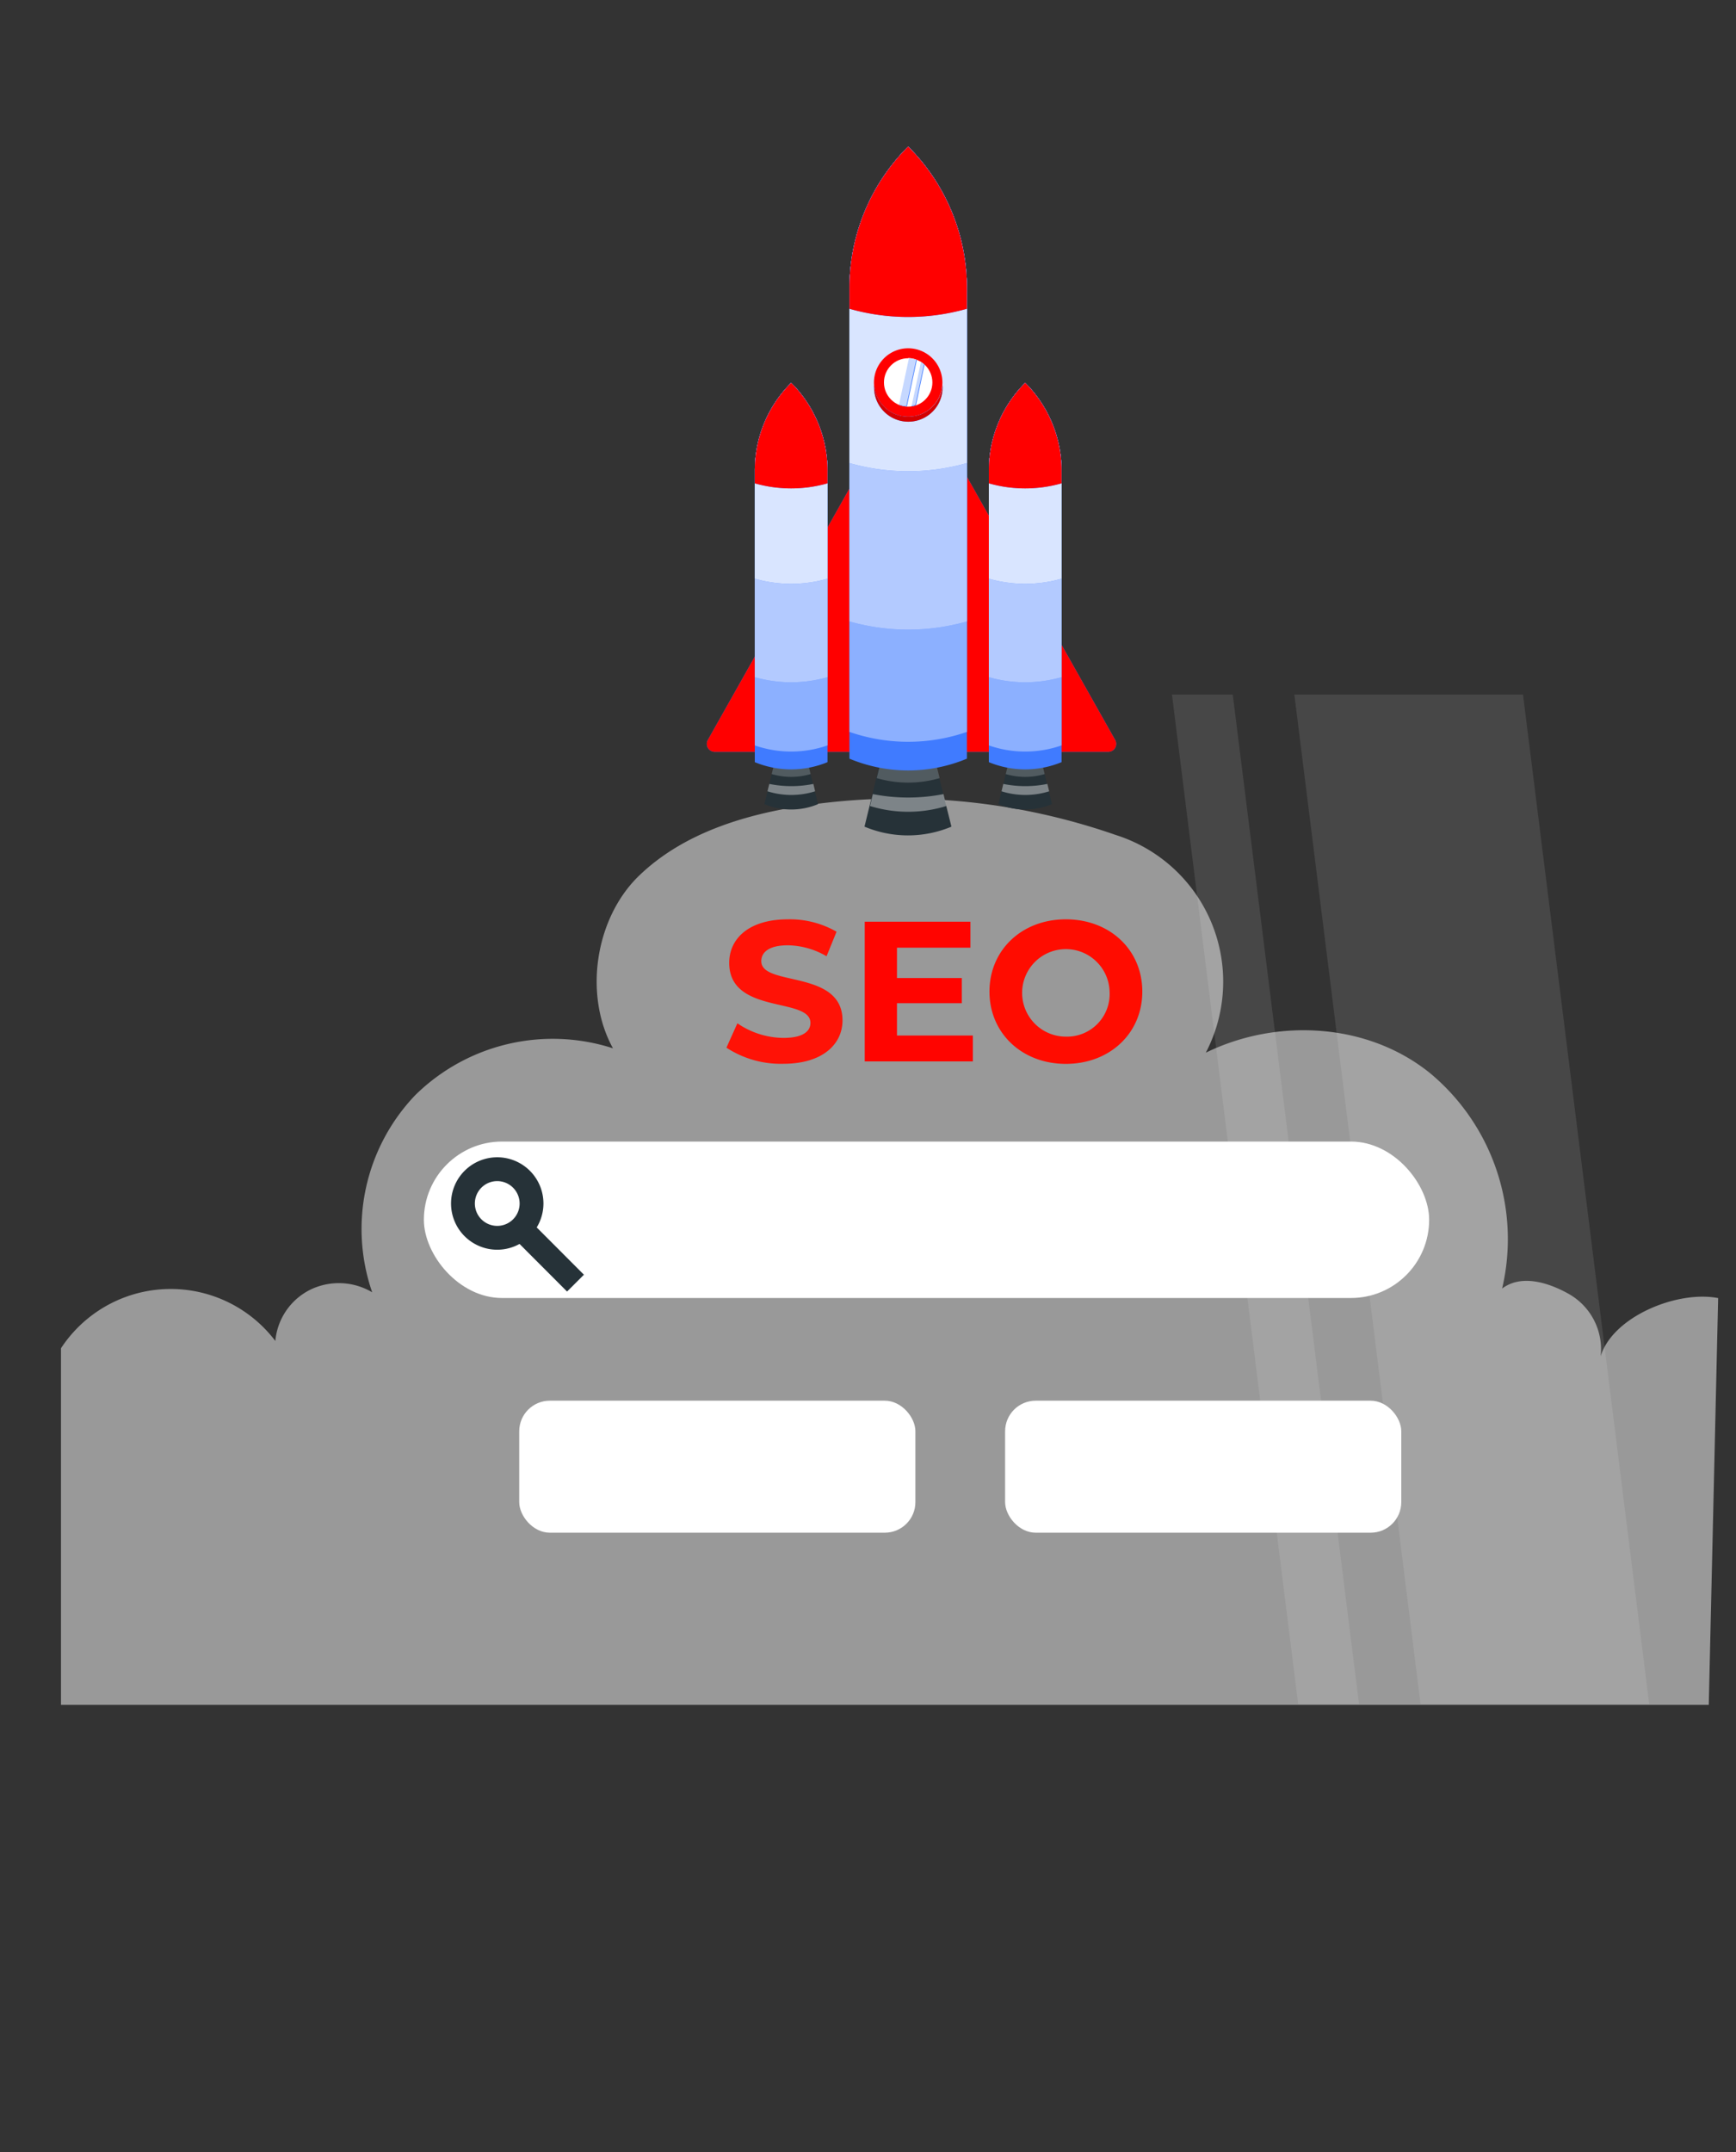 <?xml version="1.0" encoding="UTF-8" standalone="no"?>
<!-- Created with Inkscape (http://www.inkscape.org/) -->

<svg
   width="231.415mm"
   height="286.787mm"
   viewBox="0 0 231.415 286.787"
   version="1.1"
   id="svg1114"
   inkscape:version="1.2.2 (732a01da63, 2022-12-09)"
   sodipodi:docname="drawingQZZZZZ.svg"
   xmlns:inkscape="http://www.inkscape.org/namespaces/inkscape"
   xmlns:sodipodi="http://sodipodi.sourceforge.net/DTD/sodipodi-0.dtd"
   xmlns="http://www.w3.org/2000/svg"
   xmlns:svg="http://www.w3.org/2000/svg">
  <rect x="0" y="0" width="231.415" height="286.787" fill="#333333" stroke="none"/>
  <sodipodi:namedview
     id="namedview1116"
     pagecolor="#ffffff"
     bordercolor="#000000"
     borderopacity="0.25"
     inkscape:showpageshadow="2"
     inkscape:pageopacity="0.0"
     inkscape:pagecheckerboard="0"
     inkscape:deskcolor="#d1d1d1"
     inkscape:document-units="mm"
     showgrid="false"
     inkscape:zoom="0.23028549"
     inkscape:cx="468.98308"
     inkscape:cy="568.85911"
     inkscape:window-width="1366"
     inkscape:window-height="697"
     inkscape:window-x="-8"
     inkscape:window-y="-8"
     inkscape:window-maximized="1"
     inkscape:current-layer="layer1" />
  <defs
     id="defs1111" />
  <g
     inkscape:label="Layer 1"
     inkscape:groupmode="layer"
     id="layer1"
     transform="translate(32.984,16.436)">
    <path
       d="m 196.05,156.544 c -5.44,-1.058 -14.055,2.466 -15.663,7.758 a 8.467,8.467 0 0 0 -4.075,-8.213 c -2.805,-1.619 -6.477,-2.762 -9.059,-0.815 a 28.765,28.765 0 0 0 -9.588,-28.691 c -8.276,-6.699 -20.352,-7.408 -29.909,-2.741 A 20.5,20.5 0 0 0 115.754,94.832 87.312,87.312 0 0 0 74.32,90.906 c -8.054,1.185 -16.267,3.704 -22.119,9.356 -5.853,5.652 -7.408,15.875 -3.471,22.998 a 26.13,26.13 0 0 0 -26.352,6.234 25.802,25.802 0 0 0 -5.747,26.278 8.71,8.71 0 0 0 -8.308,-0.318 8.467,8.467 0 0 0 -4.604,6.805 17.494,17.494 0 0 0 -28.575,0.974 v 47.519 H 194.801 Z"
       style="opacity:0.5;fill:#ffffff;stroke-width:1.058"
       id="path585" />
    <rect
       x="23.52"
       y="135.684"
       width="134.006"
       height="20.849"
       rx="10.425"
       style="fill:#ffffff;stroke-width:1.058"
       id="rect587" />
    <path
       d="m 33.299,150.098 a 6.159,6.159 0 1 1 6.16,-6.16 6.17,6.17 0 0 1 -6.16,6.16 z m 0,-9.144 a 2.984,2.984 0 1 0 2.985,2.985 2.995,2.995 0 0 0 -2.985,-2.985 z"
       style="fill:#263238;stroke-width:1.058"
       id="path589" />
    <rect
       x="-79.851"
       y="129.942"
       width="3.175"
       height="10.319"
       transform="rotate(-44.96)"
       style="fill:#263238;stroke-width:1.058"
       id="rect591" />
    <g
       style="opacity:0.1"
       id="g597"
       transform="matrix(1.058,0,0,1.058,-160.799,-140.763)">
      <polygon
         points="276.13,204.99 292.04,332.14 284.37,332.14 268.47,204.99 "
         style="fill:#ffffff"
         id="polygon593" />
      <polygon
         points="283.89,204.99 312.7,204.99 328.6,332.14 299.79,332.14 "
         style="fill:#ffffff"
         id="polygon595" />
    </g>
    <path
       d="m 63.853,123.174 1.46,-3.249 a 10.975,10.975 0 0 0 6.149,1.947 c 2.551,0 3.588,-0.857 3.588,-2 0,-3.482 -10.827,-1.058 -10.827,-8.001 0,-3.175 2.551,-5.8 7.842,-5.8 a 12.478,12.478 0 0 1 6.466,1.651 l -1.333,3.27 a 10.477,10.477 0 0 0 -5.165,-1.46 c -2.551,0 -3.535,0.953 -3.535,2.117 0,3.429 10.827,1.058 10.827,7.895 0,3.111 -2.582,5.779 -7.906,5.779 a 13.24,13.24 0 0 1 -7.567,-2.148 z"
       style="fill:#ff1206;stroke-width:1.058;fill-opacity:1"
       id="path603" />
    <path
       d="m 96.704,121.555 v 3.45 H 82.289 V 106.389 h 14.086 v 3.461 h -9.79 v 4.043 h 8.647 v 3.355 h -8.647 v 4.307 z"
       style="fill:#ff0400;stroke-width:1.058;fill-opacity:1"
       id="path605" />
    <path
       d="m 98.916,115.702 c 0,-5.535 4.307,-9.631 10.181,-9.631 5.874,0 10.192,4.075 10.192,9.631 0,5.556 -4.339,9.631 -10.192,9.631 -5.853,0 -10.181,-4.096 -10.181,-9.631 z m 16.013,0 a 5.831,5.831 0 1 0 -5.853,6.001 5.683,5.683 0 0 0 5.853,-6.001 z"
       style="fill:#ff0c00;stroke-width:1.058;fill-opacity:1"
       id="path607" />
    <rect
       x="36.231"
       y="170.217"
       width="52.811"
       height="17.59"
       rx="4.075"
       style="opacity:1;fill:#ffffff;stroke-width:1.058"
       id="rect609" />
    <rect
       x="101.001"
       y="170.217"
       width="52.811"
       height="17.59"
       rx="4.075"
       style="opacity:1;fill:#ffffff;stroke-width:1.058"
       id="rect611" />
    <path
       d="M 61.366,82.185 87.602,35.618 a 1.058,1.058 0 0 1 1.841,0 l 26.236,46.567 a 1.058,1.058 0 0 1 -0.921,1.566 H 62.298 a 1.058,1.058 0 0 1 -0.931,-1.566 z"
       style="fill:#407bff;stroke-width:1.058"
       id="path613" />
    <path
       d="M 61.366,82.185 87.602,35.618 a 1.058,1.058 0 0 1 1.841,0 l 26.236,46.567 a 1.058,1.058 0 0 1 -0.921,1.566 H 62.298 a 1.058,1.058 0 0 1 -0.931,-1.566 z"
       style="opacity:1;stroke-width:1.058;fill:#ff0000"
       id="path615" />
    <path
       d="m 76.056,90.726 -1.281,-5.228 h -4.593 l -1.27,5.228 a 9.334,9.334 0 0 0 7.144,0 z"
       style="fill:#263238;stroke-width:1.058"
       id="path617" />
    <path
       d="m 70.182,85.498 -0.296,1.217 a 9.197,9.197 0 0 0 5.186,0 l -0.296,-1.217 z"
       style="opacity:0.2;fill:#ffffff;stroke-width:1.058"
       id="path619" />
    <path
       d="m 69.568,88.027 c -0.085,0.339 -0.169,0.667 -0.243,0.984 a 10.583,10.583 0 0 0 6.35,0 l -0.233,-0.984 a 14.817,14.817 0 0 1 -5.874,0 z"
       style="opacity:0.4;fill:#ffffff;stroke-width:1.058"
       id="path621" />
    <path
       d="m 77.326,85.127 a 12.7,12.7 0 0 1 -9.694,0 V 46.286 a 16.499,16.499 0 0 1 4.847,-11.705 16.499,16.499 0 0 1 4.847,11.705 z"
       style="fill:#407bff;stroke-width:1.058"
       id="path623" />
    <path
       d="m 67.632,46.286 v 36.608 a 14.711,14.711 0 0 0 9.694,0 V 46.286 A 16.499,16.499 0 0 0 72.479,34.581 16.499,16.499 0 0 0 67.632,46.286 Z"
       style="fill:#407bff;stroke-width:1.058"
       id="path625" />
    <path
       d="m 67.632,46.286 v 36.608 a 14.711,14.711 0 0 0 9.694,0 V 46.286 A 16.499,16.499 0 0 0 72.479,34.581 16.499,16.499 0 0 0 67.632,46.286 Z"
       style="opacity:0.4;fill:#ffffff;stroke-width:1.058"
       id="path627" />
    <path
       d="m 67.632,46.286 v 27.517 a 17.642,17.642 0 0 0 9.694,0 V 46.286 A 16.499,16.499 0 0 0 72.479,34.581 16.499,16.499 0 0 0 67.632,46.286 Z"
       style="fill:#407bff;stroke-width:1.058"
       id="path629" />
    <path
       d="m 67.632,46.286 v 27.517 a 17.642,17.642 0 0 0 9.694,0 V 46.286 A 16.499,16.499 0 0 0 72.479,34.581 16.499,16.499 0 0 0 67.632,46.286 Z"
       style="opacity:0.6;fill:#ffffff;stroke-width:1.058"
       id="path631" />
    <path
       d="m 67.632,46.286 v 14.393 a 17.547,17.547 0 0 0 9.694,0 V 46.286 A 16.499,16.499 0 0 0 72.479,34.581 16.499,16.499 0 0 0 67.632,46.286 Z"
       style="fill:#407bff;stroke-width:1.058"
       id="path633" />
    <path
       d="m 67.632,46.286 v 14.393 a 17.547,17.547 0 0 0 9.694,0 V 46.286 A 16.499,16.499 0 0 0 72.479,34.581 16.499,16.499 0 0 0 67.632,46.286 Z"
       style="opacity:0.8;fill:#ffffff;stroke-width:1.058"
       id="path635" />
    <path
       d="m 67.632,46.286 v 1.683 a 17.642,17.642 0 0 0 9.694,0 v -1.683 A 16.499,16.499 0 0 0 72.479,34.581 16.499,16.499 0 0 0 67.632,46.286 Z"
       style="fill:#407bff;stroke-width:1.058"
       id="path637" />
    <path
       d="m 67.632,46.286 v 1.683 a 17.642,17.642 0 0 0 9.694,0 v -1.683 A 16.499,16.499 0 0 0 72.479,34.581 16.499,16.499 0 0 0 67.632,46.286 Z"
       style="opacity:1;fill:#ff0000;stroke-width:1.058;fill-opacity:1"
       id="path639" />
    <path
       d="m 107.245,90.726 -1.27,-5.228 h -4.593 l -1.281,5.228 a 9.334,9.334 0 0 0 7.144,0 z"
       style="fill:#263238;stroke-width:1.058"
       id="path641" />
    <path
       d="m 101.382,85.498 -0.296,1.217 a 9.197,9.197 0 0 0 5.186,0 l -0.296,-1.217 z"
       style="opacity:0.2;fill:#ffffff;stroke-width:1.058"
       id="path643" />
    <path
       d="m 100.757,88.027 c -0.074,0.339 -0.159,0.667 -0.233,0.984 a 10.583,10.583 0 0 0 6.35,0 l -0.243,-0.984 a 14.817,14.817 0 0 1 -5.874,0 z"
       style="opacity:0.4;fill:#ffffff;stroke-width:1.058"
       id="path645" />
    <path
       d="m 108.526,85.127 a 12.7,12.7 0 0 1 -9.694,0 V 46.286 a 16.499,16.499 0 0 1 4.847,-11.705 16.499,16.499 0 0 1 4.847,11.705 z"
       style="fill:#407bff;stroke-width:1.058"
       id="path647" />
    <path
       d="m 98.831,46.286 v 36.608 a 14.711,14.711 0 0 0 9.694,0 V 46.286 a 16.499,16.499 0 0 0 -4.847,-11.705 16.499,16.499 0 0 0 -4.847,11.705 z"
       style="fill:#407bff;stroke-width:1.058"
       id="path649" />
    <path
       d="m 98.831,46.286 v 36.608 a 14.711,14.711 0 0 0 9.694,0 V 46.286 a 16.499,16.499 0 0 0 -4.847,-11.705 16.499,16.499 0 0 0 -4.847,11.705 z"
       style="opacity:0.4;fill:#ffffff;stroke-width:1.058"
       id="path651" />
    <path
       d="m 98.831,46.286 v 27.517 a 17.642,17.642 0 0 0 9.694,0 V 46.286 a 16.499,16.499 0 0 0 -4.847,-11.705 16.499,16.499 0 0 0 -4.847,11.705 z"
       style="fill:#407bff;stroke-width:1.058"
       id="path653" />
    <path
       d="m 98.831,46.286 v 27.517 a 17.642,17.642 0 0 0 9.694,0 V 46.286 a 16.499,16.499 0 0 0 -4.847,-11.705 16.499,16.499 0 0 0 -4.847,11.705 z"
       style="opacity:0.6;fill:#ffffff;stroke-width:1.058"
       id="path655" />
    <path
       d="m 98.831,46.286 v 14.393 a 17.547,17.547 0 0 0 9.694,0 V 46.286 a 16.499,16.499 0 0 0 -4.847,-11.705 16.499,16.499 0 0 0 -4.847,11.705 z"
       style="fill:#407bff;stroke-width:1.058"
       id="path657" />
    <path
       d="m 98.831,46.286 v 14.393 a 17.547,17.547 0 0 0 9.694,0 V 46.286 a 16.499,16.499 0 0 0 -4.847,-11.705 16.499,16.499 0 0 0 -4.847,11.705 z"
       style="opacity:0.8;fill:#ffffff;stroke-width:1.058"
       id="path659" />
    <path
       d="m 98.831,46.286 v 1.683 a 17.642,17.642 0 0 0 9.694,0 v -1.683 a 16.499,16.499 0 0 0 -4.847,-11.705 16.499,16.499 0 0 0 -4.847,11.705 z"
       style="fill:#407bff;stroke-width:1.058"
       id="path661" />
    <path
       d="m 98.831,46.286 v 1.683 a 17.642,17.642 0 0 0 9.694,0 v -1.683 a 16.499,16.499 0 0 0 -4.847,-11.705 16.499,16.499 0 0 0 -4.847,11.705 z"
       style="opacity:1;fill:#ff0000;stroke-width:1.058;fill-opacity:1"
       id="path663" />
    <path
       d="m 93.846,93.721 -2.117,-8.467 h -7.408 l -2.064,8.467 a 14.975,14.975 0 0 0 11.589,0 z"
       style="fill:#263238;stroke-width:1.058"
       id="path665" />
    <path
       d="m 84.374,85.286 c 0,0 -0.307,1.27 -0.487,1.968 a 14.954,14.954 0 0 0 8.382,0 l -0.487,-1.979 z"
       style="opacity:0.2;fill:#ffffff;stroke-width:1.058"
       id="path667" />
    <path
       d="m 83.369,89.382 -0.381,1.587 a 17.208,17.208 0 0 0 10.181,0 l -0.381,-1.587 a 24.342,24.342 0 0 1 -9.419,0 z"
       style="opacity:0.4;fill:#ffffff;stroke-width:1.058"
       id="path669" />
    <path
       d="m 95.91,84.662 a 20.341,20.341 0 0 1 -15.663,0 V 21.987 A 26.638,26.638 0 0 1 88.079,3.096 26.638,26.638 0 0 1 95.91,21.987 Z"
       style="fill:#407bff;stroke-width:1.058"
       id="path671" />
    <path
       d="m 80.247,21.987 v 59.108 a 23.929,23.929 0 0 0 15.663,0 V 21.987 A 26.638,26.638 0 0 0 88.079,3.096 26.638,26.638 0 0 0 80.247,21.987 Z"
       style="fill:#407bff;stroke-width:1.058"
       id="path673" />
    <path
       d="m 80.247,21.987 v 59.108 a 23.929,23.929 0 0 0 15.663,0 V 21.987 A 26.638,26.638 0 0 0 88.079,3.096 26.638,26.638 0 0 0 80.247,21.987 Z"
       style="opacity:0.4;fill:#ffffff;stroke-width:1.058"
       id="path675" />
    <path
       d="m 80.247,21.987 v 44.386 a 28.575,28.575 0 0 0 15.663,0 V 21.987 A 26.638,26.638 0 0 0 88.079,3.096 26.638,26.638 0 0 0 80.247,21.987 Z"
       style="fill:#407bff;stroke-width:1.058"
       id="path677" />
    <path
       d="m 80.247,21.987 v 44.386 a 28.575,28.575 0 0 0 15.663,0 V 21.987 A 26.638,26.638 0 0 0 88.079,3.096 26.638,26.638 0 0 0 80.247,21.987 Z"
       style="opacity:0.6;fill:#ffffff;stroke-width:1.058"
       id="path679" />
    <path
       d="m 80.247,21.987 v 23.283 a 28.575,28.575 0 0 0 15.663,0 V 21.987 A 26.638,26.638 0 0 0 88.079,3.096 26.638,26.638 0 0 0 80.247,21.987 Z"
       style="fill:#407bff;stroke-width:1.058"
       id="path681" />
    <path
       d="m 80.247,21.987 v 23.283 a 28.575,28.575 0 0 0 15.663,0 V 21.987 A 26.638,26.638 0 0 0 88.079,3.096 26.638,26.638 0 0 0 80.247,21.987 Z"
       style="opacity:0.8;fill:#ffffff;stroke-width:1.058"
       id="path683" />
    <path
       d="m 80.247,21.987 v 2.72 a 28.575,28.575 0 0 0 15.663,0 V 21.987 A 26.638,26.638 0 0 0 88.079,3.096 26.638,26.638 0 0 0 80.247,21.987 Z"
       style="fill:#407bff;stroke-width:1.058"
       id="path685" />
    <path
       d="m 80.247,21.987 v 2.72 a 28.575,28.575 0 0 0 15.663,0 V 21.987 A 26.638,26.638 0 0 0 88.079,3.096 26.638,26.638 0 0 0 80.247,21.987 Z"
       style="opacity:1;fill:#ff0000;stroke-width:1.058;fill-opacity:1"
       id="path687" />
    <path
       d="m 92.64,34.528 a 4.561,4.561 0 1 1 -4.561,-4.551 4.561,4.561 0 0 1 4.561,4.551 z"
       style="fill:#ff0000;stroke-width:1.058"
       id="path689" />
    <path
       d="m 88.079,39.09 a 4.54,4.54 0 0 1 -4.54,-4.233 c 0,0.116 0,0.233 0,0.339 a 4.561,4.561 0 0 0 9.123,0 c 0,-0.106 0,-0.222 0,-0.339 a 4.551,4.551 0 0 1 -4.583,4.233 z"
       style="fill:#407bff;stroke-width:1.058"
       id="path691" />
    <path
       d="m 88.079,39.09 a 4.54,4.54 0 0 1 -4.54,-4.233 c 0,0.116 0,0.233 0,0.339 a 4.561,4.561 0 0 0 9.123,0 c 0,-0.106 0,-0.222 0,-0.339 a 4.551,4.551 0 0 1 -4.583,4.233 z"
       style="opacity:1;stroke-width:1.058;fill:#d40000"
       id="path693" />
    <circle
       cx="88.079"
       cy="34.528"
       r="3.228"
       style="fill:#ffffff;stroke-width:1.058"
       id="circle695" />
    <path
       d="m 87.909,37.735 1.323,-6.202 A 3.048,3.048 0 0 0 88.174,31.322 l -1.323,6.191 a 3.016,3.016 0 0 0 1.058,0.222 z"
       style="fill:#407bff;stroke-width:1.058"
       id="path697" />
    <path
       d="m 89.116,37.576 1.143,-5.408 a 3.175,3.175 0 0 0 -0.476,-0.36 l -1.259,5.905 a 3.704,3.704 0 0 0 0.593,-0.138 z"
       style="fill:#407bff;stroke-width:1.058"
       id="path699" />
    <g
       style="opacity:0.7"
       id="g705"
       transform="matrix(1.058,0,0,1.058,-160.799,-140.763)">
      <path
         d="m 235,168.66 1.25,-5.86 a 2.88,2.88 0 0 0 -1,-0.2 l -1.25,5.85 a 2.85,2.85 0 0 0 1,0.21 z"
         style="fill:#ffffff"
         id="path701" />
      <path
         d="m 236.14,168.51 1.08,-5.11 a 3,3 0 0 0 -0.45,-0.34 l -1.19,5.58 a 3.5,3.5 0 0 0 0.56,-0.13 z"
         style="fill:#ffffff"
         id="path703" />
    </g>
  </g>
</svg>
